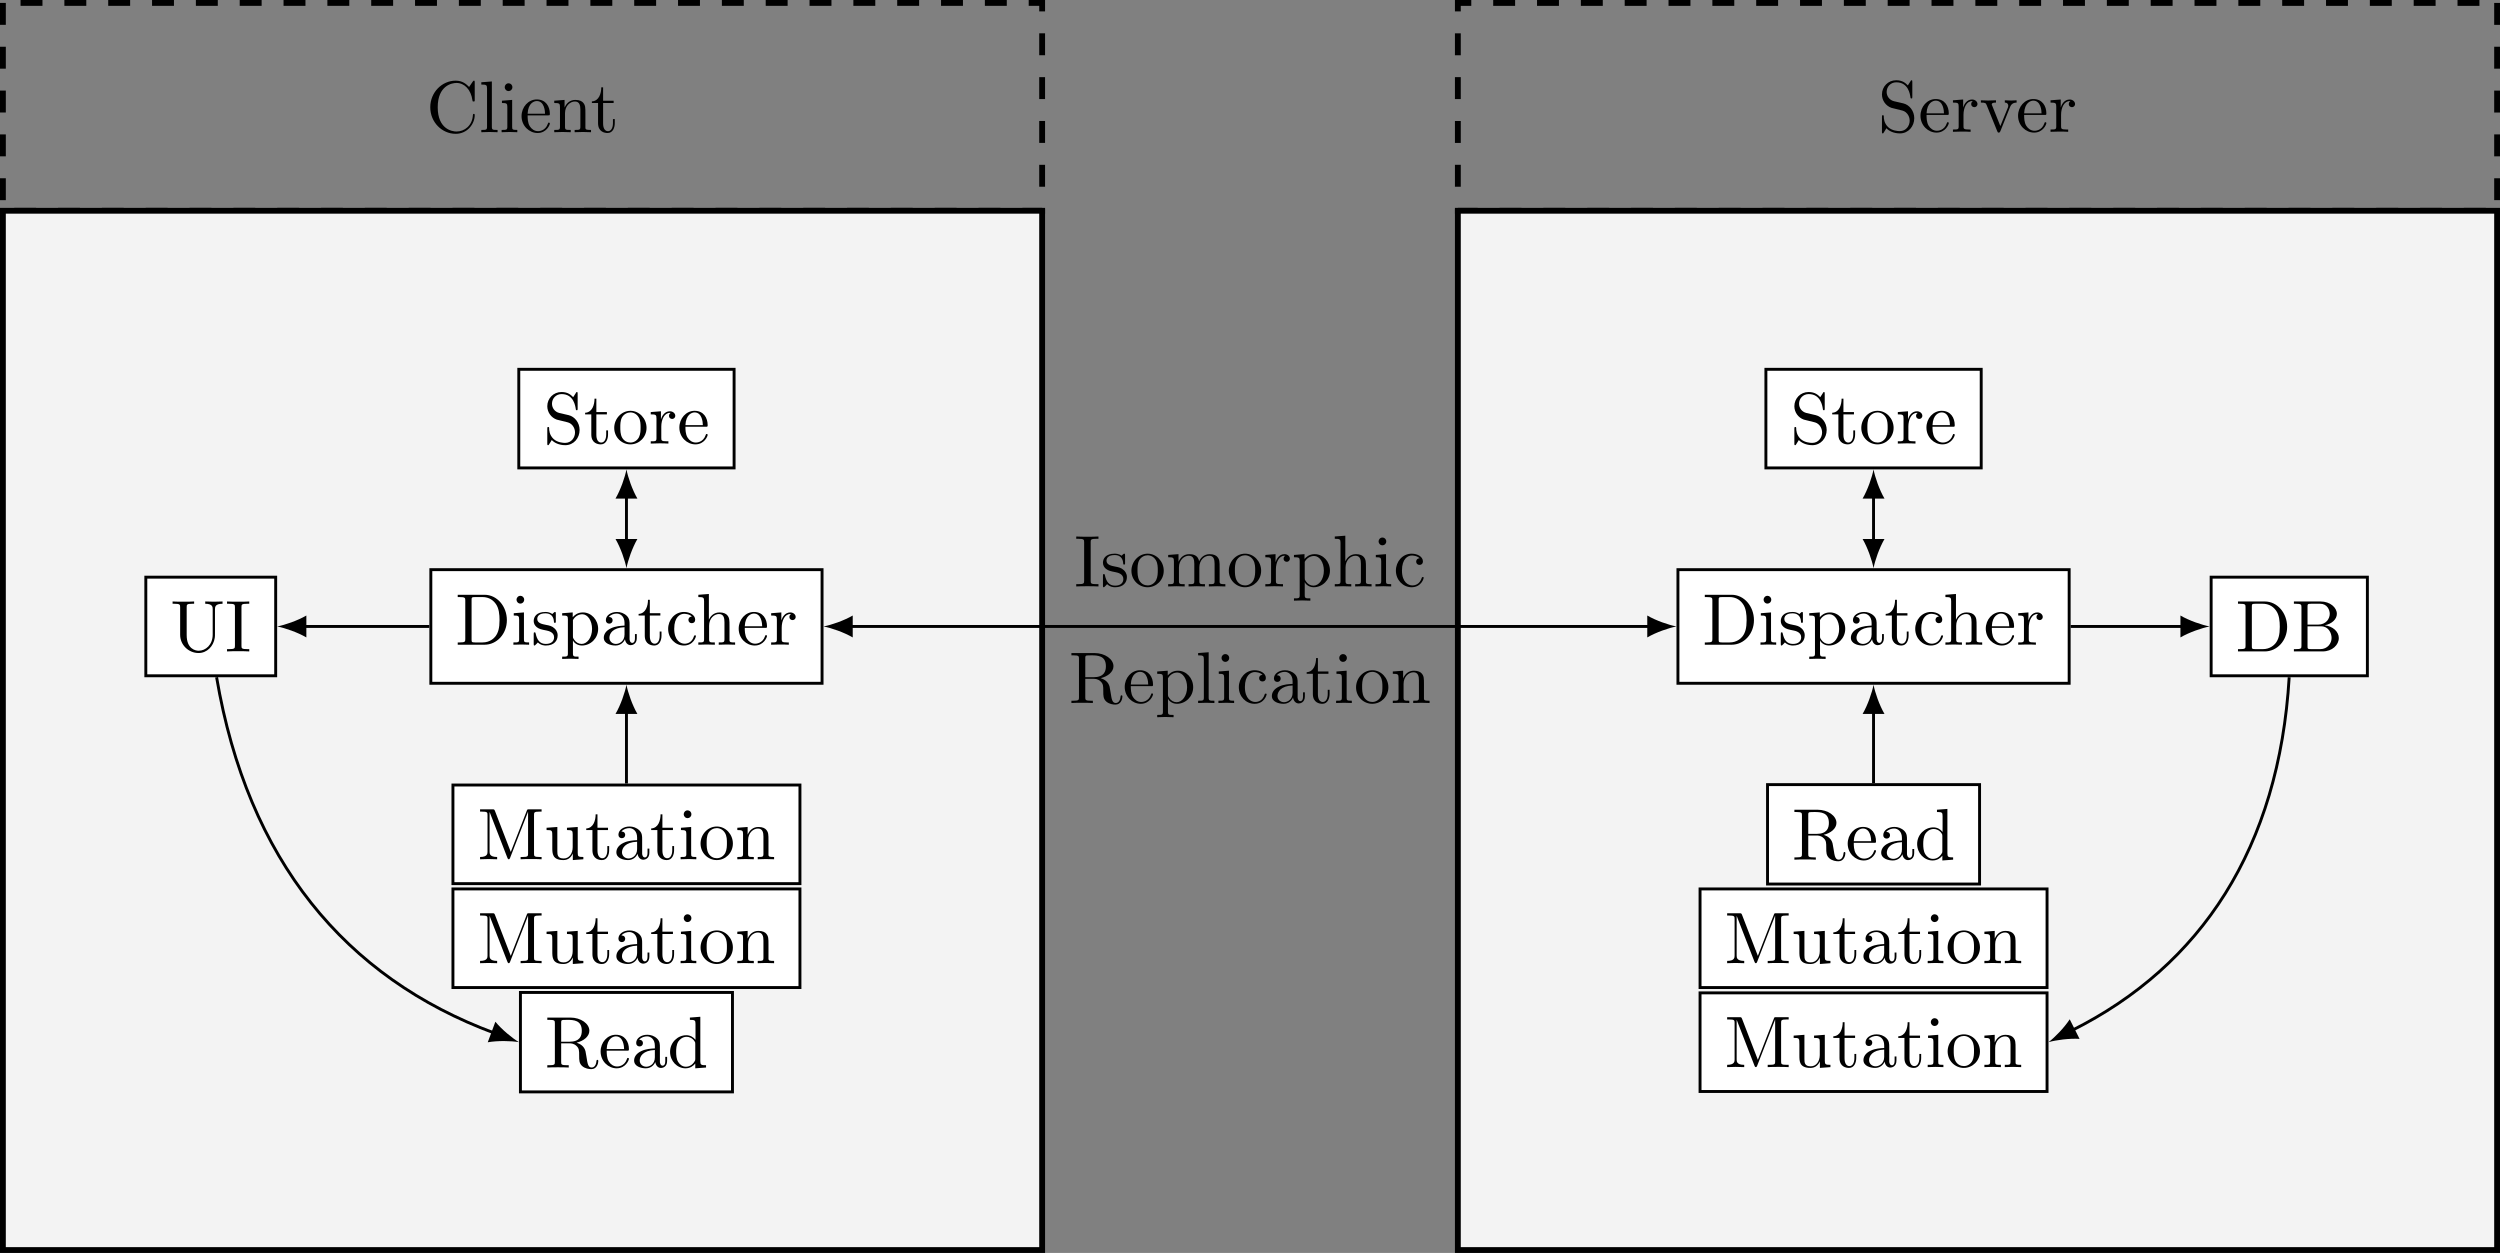 <?xml version="1.0" encoding="UTF-8"?>
<svg xmlns="http://www.w3.org/2000/svg" xmlns:xlink="http://www.w3.org/1999/xlink" width="340.954pt" height="170.876pt" viewBox="0 0 340.954 170.876" version="1.1">
<rect x="0" y="0" width="340.954" height="170.876" fill="#808080" stroke="none"/>
<defs>
<g>
<symbol overflow="visible" id="glyph0-0">
<path style="stroke:none;" d=""/>
</symbol>
<symbol overflow="visible" id="glyph0-1">
<path style="stroke:none;" d="M 0.562 -3.406 C 0.562 -1.344 2.172 0.219 4.031 0.219 C 5.656 0.219 6.625 -1.172 6.625 -2.328 C 6.625 -2.422 6.625 -2.5 6.5 -2.5 C 6.391 -2.5 6.391 -2.438 6.375 -2.328 C 6.297 -0.906 5.234 -0.094 4.141 -0.094 C 3.531 -0.094 1.578 -0.422 1.578 -3.406 C 1.578 -6.375 3.531 -6.719 4.141 -6.719 C 5.219 -6.719 6.109 -5.812 6.312 -4.359 C 6.328 -4.219 6.328 -4.188 6.469 -4.188 C 6.625 -4.188 6.625 -4.219 6.625 -4.422 L 6.625 -6.781 C 6.625 -6.953 6.625 -7.031 6.516 -7.031 C 6.484 -7.031 6.438 -7.031 6.359 -6.906 L 5.859 -6.172 C 5.5 -6.531 4.984 -7.031 4.031 -7.031 C 2.156 -7.031 0.562 -5.438 0.562 -3.406 Z M 0.562 -3.406 "/>
</symbol>
<symbol overflow="visible" id="glyph0-2">
<path style="stroke:none;" d="M 1.766 -6.922 L 0.328 -6.812 L 0.328 -6.5 C 1.031 -6.5 1.109 -6.438 1.109 -5.938 L 1.109 -0.75 C 1.109 -0.312 1 -0.312 0.328 -0.312 L 0.328 0 C 0.656 -0.016 1.188 -0.031 1.438 -0.031 C 1.688 -0.031 2.172 -0.016 2.547 0 L 2.547 -0.312 C 1.875 -0.312 1.766 -0.312 1.766 -0.75 Z M 1.766 -6.922 "/>
</symbol>
<symbol overflow="visible" id="glyph0-3">
<path style="stroke:none;" d="M 1.766 -4.406 L 0.375 -4.297 L 0.375 -3.984 C 1.016 -3.984 1.109 -3.922 1.109 -3.438 L 1.109 -0.75 C 1.109 -0.312 1 -0.312 0.328 -0.312 L 0.328 0 C 0.641 -0.016 1.188 -0.031 1.422 -0.031 C 1.781 -0.031 2.125 -0.016 2.469 0 L 2.469 -0.312 C 1.797 -0.312 1.766 -0.359 1.766 -0.75 Z M 1.797 -6.141 C 1.797 -6.453 1.562 -6.672 1.281 -6.672 C 0.969 -6.672 0.75 -6.406 0.75 -6.141 C 0.75 -5.875 0.969 -5.609 1.281 -5.609 C 1.562 -5.609 1.797 -5.828 1.797 -6.141 Z M 1.797 -6.141 "/>
</symbol>
<symbol overflow="visible" id="glyph0-4">
<path style="stroke:none;" d="M 1.109 -2.516 C 1.172 -4 2.016 -4.25 2.359 -4.25 C 3.375 -4.25 3.484 -2.906 3.484 -2.516 Z M 1.109 -2.297 L 3.891 -2.297 C 4.109 -2.297 4.141 -2.297 4.141 -2.516 C 4.141 -3.5 3.594 -4.469 2.359 -4.469 C 1.203 -4.469 0.281 -3.438 0.281 -2.188 C 0.281 -0.859 1.328 0.109 2.469 0.109 C 3.688 0.109 4.141 -1 4.141 -1.188 C 4.141 -1.281 4.062 -1.312 4 -1.312 C 3.922 -1.312 3.891 -1.25 3.875 -1.172 C 3.531 -0.141 2.625 -0.141 2.531 -0.141 C 2.031 -0.141 1.641 -0.438 1.406 -0.812 C 1.109 -1.281 1.109 -1.938 1.109 -2.297 Z M 1.109 -2.297 "/>
</symbol>
<symbol overflow="visible" id="glyph0-5">
<path style="stroke:none;" d="M 1.094 -3.422 L 1.094 -0.75 C 1.094 -0.312 0.984 -0.312 0.312 -0.312 L 0.312 0 C 0.672 -0.016 1.172 -0.031 1.453 -0.031 C 1.703 -0.031 2.219 -0.016 2.562 0 L 2.562 -0.312 C 1.891 -0.312 1.781 -0.312 1.781 -0.75 L 1.781 -2.594 C 1.781 -3.625 2.5 -4.188 3.125 -4.188 C 3.766 -4.188 3.875 -3.656 3.875 -3.078 L 3.875 -0.75 C 3.875 -0.312 3.766 -0.312 3.094 -0.312 L 3.094 0 C 3.438 -0.016 3.953 -0.031 4.219 -0.031 C 4.469 -0.031 5 -0.016 5.328 0 L 5.328 -0.312 C 4.812 -0.312 4.562 -0.312 4.562 -0.609 L 4.562 -2.516 C 4.562 -3.375 4.562 -3.672 4.25 -4.031 C 4.109 -4.203 3.781 -4.406 3.203 -4.406 C 2.469 -4.406 2 -3.984 1.719 -3.359 L 1.719 -4.406 L 0.312 -4.297 L 0.312 -3.984 C 1.016 -3.984 1.094 -3.922 1.094 -3.422 Z M 1.094 -3.422 "/>
</symbol>
<symbol overflow="visible" id="glyph0-6">
<path style="stroke:none;" d="M 1.719 -3.984 L 3.156 -3.984 L 3.156 -4.297 L 1.719 -4.297 L 1.719 -6.125 L 1.469 -6.125 C 1.469 -5.312 1.172 -4.25 0.188 -4.203 L 0.188 -3.984 L 1.031 -3.984 L 1.031 -1.234 C 1.031 -0.016 1.969 0.109 2.328 0.109 C 3.031 0.109 3.312 -0.594 3.312 -1.234 L 3.312 -1.797 L 3.062 -1.797 L 3.062 -1.25 C 3.062 -0.516 2.766 -0.141 2.391 -0.141 C 1.719 -0.141 1.719 -1.047 1.719 -1.219 Z M 1.719 -3.984 "/>
</symbol>
<symbol overflow="visible" id="glyph0-7">
<path style="stroke:none;" d="M 5.797 -2.297 C 5.797 -0.891 4.828 -0.094 3.891 -0.094 C 3.422 -0.094 2.25 -0.344 2.25 -2.234 L 2.25 -6.031 C 2.25 -6.391 2.266 -6.5 3.031 -6.5 L 3.266 -6.5 L 3.266 -6.812 C 2.922 -6.781 2.188 -6.781 1.797 -6.781 C 1.422 -6.781 0.672 -6.781 0.328 -6.812 L 0.328 -6.5 L 0.562 -6.5 C 1.328 -6.5 1.359 -6.391 1.359 -6.031 L 1.359 -2.266 C 1.359 -0.875 2.516 0.219 3.875 0.219 C 5.016 0.219 5.906 -0.703 6.078 -1.844 C 6.109 -2.047 6.109 -2.141 6.109 -2.531 L 6.109 -5.719 C 6.109 -6.047 6.109 -6.5 7.141 -6.5 L 7.141 -6.812 C 6.781 -6.797 6.297 -6.781 5.969 -6.781 C 5.609 -6.781 5.141 -6.797 4.781 -6.812 L 4.781 -6.5 C 5.797 -6.5 5.797 -6.031 5.797 -5.766 Z M 5.797 -2.297 "/>
</symbol>
<symbol overflow="visible" id="glyph0-8">
<path style="stroke:none;" d="M 2.25 -6.031 C 2.25 -6.391 2.266 -6.5 3.062 -6.5 L 3.312 -6.5 L 3.312 -6.812 C 2.969 -6.781 2.188 -6.781 1.797 -6.781 C 1.422 -6.781 0.625 -6.781 0.281 -6.812 L 0.281 -6.5 L 0.531 -6.5 C 1.328 -6.5 1.359 -6.391 1.359 -6.031 L 1.359 -0.781 C 1.359 -0.422 1.328 -0.312 0.531 -0.312 L 0.281 -0.312 L 0.281 0 C 0.625 -0.031 1.422 -0.031 1.797 -0.031 C 2.188 -0.031 2.969 -0.031 3.312 0 L 3.312 -0.312 L 3.062 -0.312 C 2.266 -0.312 2.25 -0.422 2.25 -0.781 Z M 2.25 -6.031 "/>
</symbol>
<symbol overflow="visible" id="glyph0-9">
<path style="stroke:none;" d="M 3.484 -3.875 L 2.203 -4.172 C 1.578 -4.328 1.203 -4.859 1.203 -5.438 C 1.203 -6.141 1.734 -6.75 2.516 -6.75 C 4.172 -6.75 4.391 -5.109 4.453 -4.672 C 4.469 -4.609 4.469 -4.547 4.578 -4.547 C 4.703 -4.547 4.703 -4.594 4.703 -4.781 L 4.703 -6.781 C 4.703 -6.953 4.703 -7.031 4.594 -7.031 C 4.531 -7.031 4.516 -7.016 4.453 -6.891 L 4.094 -6.328 C 3.797 -6.625 3.391 -7.031 2.5 -7.031 C 1.391 -7.031 0.562 -6.156 0.562 -5.094 C 0.562 -4.266 1.094 -3.531 1.859 -3.266 C 1.969 -3.234 2.484 -3.109 3.188 -2.938 C 3.453 -2.875 3.75 -2.797 4.031 -2.438 C 4.234 -2.172 4.344 -1.844 4.344 -1.516 C 4.344 -0.812 3.844 -0.094 3 -0.094 C 2.719 -0.094 1.953 -0.141 1.422 -0.625 C 0.844 -1.172 0.812 -1.797 0.812 -2.156 C 0.797 -2.266 0.719 -2.266 0.688 -2.266 C 0.562 -2.266 0.562 -2.188 0.562 -2.016 L 0.562 -0.016 C 0.562 0.156 0.562 0.219 0.672 0.219 C 0.734 0.219 0.75 0.203 0.812 0.094 C 0.812 0.078 0.844 0.047 1.172 -0.484 C 1.484 -0.141 2.125 0.219 3.016 0.219 C 4.172 0.219 4.969 -0.75 4.969 -1.859 C 4.969 -2.844 4.312 -3.672 3.484 -3.875 Z M 3.484 -3.875 "/>
</symbol>
<symbol overflow="visible" id="glyph0-10">
<path style="stroke:none;" d="M 4.688 -2.141 C 4.688 -3.406 3.703 -4.469 2.5 -4.469 C 1.25 -4.469 0.281 -3.375 0.281 -2.141 C 0.281 -0.844 1.312 0.109 2.484 0.109 C 3.688 0.109 4.688 -0.875 4.688 -2.141 Z M 2.5 -0.141 C 2.062 -0.141 1.625 -0.344 1.359 -0.812 C 1.109 -1.25 1.109 -1.859 1.109 -2.219 C 1.109 -2.609 1.109 -3.141 1.344 -3.578 C 1.609 -4.031 2.078 -4.25 2.484 -4.25 C 2.922 -4.25 3.344 -4.031 3.609 -3.594 C 3.875 -3.172 3.875 -2.594 3.875 -2.219 C 3.875 -1.859 3.875 -1.312 3.656 -0.875 C 3.422 -0.422 2.984 -0.141 2.5 -0.141 Z M 2.5 -0.141 "/>
</symbol>
<symbol overflow="visible" id="glyph0-11">
<path style="stroke:none;" d="M 1.672 -3.312 L 1.672 -4.406 L 0.281 -4.297 L 0.281 -3.984 C 0.984 -3.984 1.062 -3.922 1.062 -3.422 L 1.062 -0.75 C 1.062 -0.312 0.953 -0.312 0.281 -0.312 L 0.281 0 C 0.672 -0.016 1.141 -0.031 1.422 -0.031 C 1.812 -0.031 2.281 -0.031 2.688 0 L 2.688 -0.312 L 2.469 -0.312 C 1.734 -0.312 1.719 -0.422 1.719 -0.781 L 1.719 -2.312 C 1.719 -3.297 2.141 -4.188 2.891 -4.188 C 2.953 -4.188 2.984 -4.188 3 -4.172 C 2.969 -4.172 2.766 -4.047 2.766 -3.781 C 2.766 -3.516 2.984 -3.359 3.203 -3.359 C 3.375 -3.359 3.625 -3.484 3.625 -3.797 C 3.625 -4.109 3.312 -4.406 2.891 -4.406 C 2.156 -4.406 1.797 -3.734 1.672 -3.312 Z M 1.672 -3.312 "/>
</symbol>
<symbol overflow="visible" id="glyph0-12">
<path style="stroke:none;" d="M 0.344 -6.812 L 0.344 -6.5 L 0.594 -6.5 C 1.359 -6.5 1.375 -6.391 1.375 -6.031 L 1.375 -0.781 C 1.375 -0.422 1.359 -0.312 0.594 -0.312 L 0.344 -0.312 L 0.344 0 L 4 0 C 5.672 0 7.047 -1.469 7.047 -3.344 C 7.047 -5.25 5.703 -6.812 4 -6.812 Z M 2.719 -0.312 C 2.25 -0.312 2.234 -0.375 2.234 -0.703 L 2.234 -6.094 C 2.234 -6.438 2.25 -6.5 2.719 -6.5 L 3.719 -6.5 C 4.344 -6.5 5.031 -6.281 5.531 -5.578 C 5.969 -4.984 6.047 -4.125 6.047 -3.344 C 6.047 -2.25 5.859 -1.641 5.5 -1.156 C 5.297 -0.891 4.734 -0.312 3.734 -0.312 Z M 2.719 -0.312 "/>
</symbol>
<symbol overflow="visible" id="glyph0-13">
<path style="stroke:none;" d="M 2.078 -1.938 C 2.297 -1.891 3.109 -1.734 3.109 -1.016 C 3.109 -0.516 2.766 -0.109 1.984 -0.109 C 1.141 -0.109 0.781 -0.672 0.594 -1.531 C 0.562 -1.656 0.562 -1.688 0.453 -1.688 C 0.328 -1.688 0.328 -1.625 0.328 -1.453 L 0.328 -0.125 C 0.328 0.047 0.328 0.109 0.438 0.109 C 0.484 0.109 0.5 0.094 0.688 -0.094 C 0.703 -0.109 0.703 -0.125 0.891 -0.312 C 1.328 0.094 1.781 0.109 1.984 0.109 C 3.125 0.109 3.594 -0.562 3.594 -1.281 C 3.594 -1.797 3.297 -2.109 3.172 -2.219 C 2.844 -2.547 2.453 -2.625 2.031 -2.703 C 1.469 -2.812 0.812 -2.938 0.812 -3.516 C 0.812 -3.875 1.062 -4.281 1.922 -4.281 C 3.016 -4.281 3.078 -3.375 3.094 -3.078 C 3.094 -2.984 3.188 -2.984 3.203 -2.984 C 3.344 -2.984 3.344 -3.031 3.344 -3.219 L 3.344 -4.234 C 3.344 -4.391 3.344 -4.469 3.234 -4.469 C 3.188 -4.469 3.156 -4.469 3.031 -4.344 C 3 -4.312 2.906 -4.219 2.859 -4.188 C 2.484 -4.469 2.078 -4.469 1.922 -4.469 C 0.703 -4.469 0.328 -3.797 0.328 -3.234 C 0.328 -2.891 0.484 -2.609 0.75 -2.391 C 1.078 -2.141 1.359 -2.078 2.078 -1.938 Z M 2.078 -1.938 "/>
</symbol>
<symbol overflow="visible" id="glyph0-14">
<path style="stroke:none;" d="M 1.719 -3.75 L 1.719 -4.406 L 0.281 -4.297 L 0.281 -3.984 C 0.984 -3.984 1.062 -3.922 1.062 -3.484 L 1.062 1.172 C 1.062 1.625 0.953 1.625 0.281 1.625 L 0.281 1.938 C 0.625 1.922 1.141 1.906 1.391 1.906 C 1.672 1.906 2.172 1.922 2.516 1.938 L 2.516 1.625 C 1.859 1.625 1.75 1.625 1.75 1.172 L 1.75 -0.594 C 1.797 -0.422 2.219 0.109 2.969 0.109 C 4.156 0.109 5.188 -0.875 5.188 -2.156 C 5.188 -3.422 4.234 -4.406 3.109 -4.406 C 2.328 -4.406 1.906 -3.969 1.719 -3.75 Z M 1.75 -1.141 L 1.75 -3.359 C 2.031 -3.875 2.516 -4.156 3.031 -4.156 C 3.766 -4.156 4.359 -3.281 4.359 -2.156 C 4.359 -0.953 3.672 -0.109 2.938 -0.109 C 2.531 -0.109 2.156 -0.312 1.891 -0.719 C 1.75 -0.922 1.75 -0.938 1.75 -1.141 Z M 1.75 -1.141 "/>
</symbol>
<symbol overflow="visible" id="glyph0-15">
<path style="stroke:none;" d="M 3.312 -0.75 C 3.359 -0.359 3.625 0.062 4.094 0.062 C 4.312 0.062 4.922 -0.078 4.922 -0.891 L 4.922 -1.453 L 4.672 -1.453 L 4.672 -0.891 C 4.672 -0.312 4.422 -0.25 4.312 -0.25 C 3.984 -0.25 3.938 -0.703 3.938 -0.75 L 3.938 -2.734 C 3.938 -3.156 3.938 -3.547 3.578 -3.922 C 3.188 -4.312 2.688 -4.469 2.219 -4.469 C 1.391 -4.469 0.703 -4 0.703 -3.344 C 0.703 -3.047 0.906 -2.875 1.172 -2.875 C 1.453 -2.875 1.625 -3.078 1.625 -3.328 C 1.625 -3.453 1.578 -3.781 1.109 -3.781 C 1.391 -4.141 1.875 -4.25 2.188 -4.25 C 2.688 -4.25 3.25 -3.859 3.25 -2.969 L 3.25 -2.609 C 2.734 -2.578 2.047 -2.547 1.422 -2.25 C 0.672 -1.906 0.422 -1.391 0.422 -0.953 C 0.422 -0.141 1.391 0.109 2.016 0.109 C 2.672 0.109 3.125 -0.297 3.312 -0.75 Z M 3.25 -2.391 L 3.25 -1.391 C 3.25 -0.453 2.531 -0.109 2.078 -0.109 C 1.594 -0.109 1.188 -0.453 1.188 -0.953 C 1.188 -1.5 1.609 -2.328 3.25 -2.391 Z M 3.25 -2.391 "/>
</symbol>
<symbol overflow="visible" id="glyph0-16">
<path style="stroke:none;" d="M 1.172 -2.172 C 1.172 -3.797 1.984 -4.219 2.516 -4.219 C 2.609 -4.219 3.234 -4.203 3.578 -3.844 C 3.172 -3.812 3.109 -3.516 3.109 -3.391 C 3.109 -3.125 3.297 -2.938 3.562 -2.938 C 3.828 -2.938 4.031 -3.094 4.031 -3.406 C 4.031 -4.078 3.266 -4.469 2.5 -4.469 C 1.25 -4.469 0.344 -3.391 0.344 -2.156 C 0.344 -0.875 1.328 0.109 2.484 0.109 C 3.812 0.109 4.141 -1.094 4.141 -1.188 C 4.141 -1.281 4.031 -1.281 4 -1.281 C 3.922 -1.281 3.891 -1.25 3.875 -1.188 C 3.594 -0.266 2.938 -0.141 2.578 -0.141 C 2.047 -0.141 1.172 -0.562 1.172 -2.172 Z M 1.172 -2.172 "/>
</symbol>
<symbol overflow="visible" id="glyph0-17">
<path style="stroke:none;" d="M 1.094 -0.75 C 1.094 -0.312 0.984 -0.312 0.312 -0.312 L 0.312 0 C 0.672 -0.016 1.172 -0.031 1.453 -0.031 C 1.703 -0.031 2.219 -0.016 2.562 0 L 2.562 -0.312 C 1.891 -0.312 1.781 -0.312 1.781 -0.75 L 1.781 -2.594 C 1.781 -3.625 2.5 -4.188 3.125 -4.188 C 3.766 -4.188 3.875 -3.656 3.875 -3.078 L 3.875 -0.75 C 3.875 -0.312 3.766 -0.312 3.094 -0.312 L 3.094 0 C 3.438 -0.016 3.953 -0.031 4.219 -0.031 C 4.469 -0.031 5 -0.016 5.328 0 L 5.328 -0.312 C 4.812 -0.312 4.562 -0.312 4.562 -0.609 L 4.562 -2.516 C 4.562 -3.375 4.562 -3.672 4.25 -4.031 C 4.109 -4.203 3.781 -4.406 3.203 -4.406 C 2.359 -4.406 1.922 -3.812 1.75 -3.422 L 1.75 -6.922 L 0.312 -6.812 L 0.312 -6.5 C 1.016 -6.5 1.094 -6.438 1.094 -5.938 Z M 1.094 -0.75 "/>
</symbol>
<symbol overflow="visible" id="glyph0-18">
<path style="stroke:none;" d="M 2.406 -6.594 C 2.312 -6.812 2.281 -6.812 2.047 -6.812 L 0.375 -6.812 L 0.375 -6.5 L 0.609 -6.5 C 1.375 -6.5 1.391 -6.391 1.391 -6.031 L 1.391 -1.047 C 1.391 -0.781 1.391 -0.312 0.375 -0.312 L 0.375 0 C 0.719 -0.016 1.203 -0.031 1.531 -0.031 C 1.859 -0.031 2.359 -0.016 2.703 0 L 2.703 -0.312 C 1.672 -0.312 1.672 -0.781 1.672 -1.047 L 1.672 -6.422 L 1.688 -6.422 L 4.094 -0.219 C 4.141 -0.094 4.188 0 4.281 0 C 4.391 0 4.422 -0.078 4.469 -0.188 L 6.922 -6.5 L 6.922 -0.781 C 6.922 -0.422 6.906 -0.312 6.141 -0.312 L 5.906 -0.312 L 5.906 0 C 6.266 -0.031 6.953 -0.031 7.344 -0.031 C 7.719 -0.031 8.391 -0.031 8.766 0 L 8.766 -0.312 L 8.516 -0.312 C 7.75 -0.312 7.734 -0.422 7.734 -0.781 L 7.734 -6.031 C 7.734 -6.391 7.75 -6.5 8.516 -6.5 L 8.766 -6.5 L 8.766 -6.812 L 7.078 -6.812 C 6.812 -6.812 6.812 -6.797 6.75 -6.625 L 4.562 -1 Z M 2.406 -6.594 "/>
</symbol>
<symbol overflow="visible" id="glyph0-19">
<path style="stroke:none;" d="M 3.891 -0.781 L 3.891 0.109 L 5.328 0 L 5.328 -0.312 C 4.641 -0.312 4.562 -0.375 4.562 -0.875 L 4.562 -4.406 L 3.094 -4.297 L 3.094 -3.984 C 3.781 -3.984 3.875 -3.922 3.875 -3.422 L 3.875 -1.656 C 3.875 -0.781 3.391 -0.109 2.656 -0.109 C 1.828 -0.109 1.781 -0.578 1.781 -1.094 L 1.781 -4.406 L 0.312 -4.297 L 0.312 -3.984 C 1.094 -3.984 1.094 -3.953 1.094 -3.078 L 1.094 -1.578 C 1.094 -0.797 1.094 0.109 2.609 0.109 C 3.172 0.109 3.609 -0.172 3.891 -0.781 Z M 3.891 -0.781 "/>
</symbol>
<symbol overflow="visible" id="glyph0-20">
<path style="stroke:none;" d="M 2.234 -3.516 L 2.234 -6.094 C 2.234 -6.328 2.234 -6.453 2.453 -6.484 C 2.547 -6.5 2.844 -6.5 3.047 -6.5 C 3.938 -6.5 5.047 -6.453 5.047 -5.016 C 5.047 -4.328 4.812 -3.516 3.344 -3.516 Z M 4.344 -3.391 C 5.297 -3.625 6.078 -4.234 6.078 -5.016 C 6.078 -5.969 4.938 -6.812 3.484 -6.812 L 0.344 -6.812 L 0.344 -6.5 L 0.594 -6.5 C 1.359 -6.5 1.375 -6.391 1.375 -6.031 L 1.375 -0.781 C 1.375 -0.422 1.359 -0.312 0.594 -0.312 L 0.344 -0.312 L 0.344 0 C 0.703 -0.031 1.422 -0.031 1.797 -0.031 C 2.188 -0.031 2.906 -0.031 3.266 0 L 3.266 -0.312 L 3.016 -0.312 C 2.25 -0.312 2.234 -0.422 2.234 -0.781 L 2.234 -3.297 L 3.375 -3.297 C 3.531 -3.297 3.953 -3.297 4.312 -2.953 C 4.688 -2.609 4.688 -2.297 4.688 -1.625 C 4.688 -0.984 4.688 -0.578 5.094 -0.203 C 5.5 0.156 6.047 0.219 6.344 0.219 C 7.125 0.219 7.297 -0.594 7.297 -0.875 C 7.297 -0.938 7.297 -1.047 7.172 -1.047 C 7.062 -1.047 7.062 -0.953 7.047 -0.891 C 6.984 -0.172 6.641 0 6.391 0 C 5.906 0 5.828 -0.516 5.688 -1.438 L 5.547 -2.234 C 5.375 -2.875 4.891 -3.203 4.344 -3.391 Z M 4.344 -3.391 "/>
</symbol>
<symbol overflow="visible" id="glyph0-21">
<path style="stroke:none;" d="M 3.781 -0.547 L 3.781 0.109 L 5.25 0 L 5.25 -0.312 C 4.562 -0.312 4.469 -0.375 4.469 -0.875 L 4.469 -6.922 L 3.047 -6.812 L 3.047 -6.5 C 3.734 -6.5 3.812 -6.438 3.812 -5.938 L 3.812 -3.781 C 3.531 -4.141 3.094 -4.406 2.562 -4.406 C 1.391 -4.406 0.344 -3.422 0.344 -2.141 C 0.344 -0.875 1.312 0.109 2.453 0.109 C 3.094 0.109 3.531 -0.234 3.781 -0.547 Z M 3.781 -3.219 L 3.781 -1.172 C 3.781 -1 3.781 -0.984 3.672 -0.812 C 3.375 -0.328 2.938 -0.109 2.5 -0.109 C 2.047 -0.109 1.688 -0.375 1.453 -0.75 C 1.203 -1.156 1.172 -1.719 1.172 -2.141 C 1.172 -2.5 1.188 -3.094 1.469 -3.547 C 1.688 -3.859 2.062 -4.188 2.609 -4.188 C 2.953 -4.188 3.375 -4.031 3.672 -3.594 C 3.781 -3.422 3.781 -3.406 3.781 -3.219 Z M 3.781 -3.219 "/>
</symbol>
<symbol overflow="visible" id="glyph0-22">
<path style="stroke:none;" d="M 4.141 -3.312 C 4.234 -3.547 4.406 -3.984 5.062 -3.984 L 5.062 -4.297 C 4.828 -4.281 4.547 -4.266 4.312 -4.266 C 4.078 -4.266 3.625 -4.281 3.453 -4.297 L 3.453 -3.984 C 3.812 -3.984 3.922 -3.75 3.922 -3.562 C 3.922 -3.469 3.906 -3.422 3.875 -3.312 L 2.844 -0.781 L 1.734 -3.562 C 1.672 -3.688 1.672 -3.703 1.672 -3.734 C 1.672 -3.984 2.062 -3.984 2.25 -3.984 L 2.25 -4.297 C 1.938 -4.281 1.391 -4.266 1.156 -4.266 C 0.891 -4.266 0.484 -4.281 0.188 -4.297 L 0.188 -3.984 C 0.812 -3.984 0.859 -3.922 0.984 -3.625 L 2.422 -0.078 C 2.484 0.062 2.5 0.109 2.625 0.109 C 2.766 0.109 2.797 0.016 2.844 -0.078 Z M 4.141 -3.312 "/>
</symbol>
<symbol overflow="visible" id="glyph0-23">
<path style="stroke:none;" d="M 2.219 -3.656 L 2.219 -6.094 C 2.219 -6.438 2.234 -6.5 2.703 -6.5 L 3.938 -6.5 C 4.906 -6.5 5.25 -5.656 5.25 -5.125 C 5.25 -4.484 4.766 -3.656 3.656 -3.656 Z M 4.562 -3.562 C 5.531 -3.75 6.219 -4.391 6.219 -5.125 C 6.219 -5.984 5.297 -6.812 4 -6.812 L 0.359 -6.812 L 0.359 -6.5 L 0.594 -6.5 C 1.359 -6.5 1.391 -6.391 1.391 -6.031 L 1.391 -0.781 C 1.391 -0.422 1.359 -0.312 0.594 -0.312 L 0.359 -0.312 L 0.359 0 L 4.266 0 C 5.594 0 6.484 -0.891 6.484 -1.828 C 6.484 -2.688 5.672 -3.438 4.562 -3.562 Z M 3.953 -0.312 L 2.703 -0.312 C 2.234 -0.312 2.219 -0.375 2.219 -0.703 L 2.219 -3.422 L 4.094 -3.422 C 5.078 -3.422 5.5 -2.5 5.5 -1.828 C 5.5 -1.125 4.969 -0.312 3.953 -0.312 Z M 3.953 -0.312 "/>
</symbol>
<symbol overflow="visible" id="glyph0-24">
<path style="stroke:none;" d="M 1.094 -3.422 L 1.094 -0.75 C 1.094 -0.312 0.984 -0.312 0.312 -0.312 L 0.312 0 C 0.672 -0.016 1.172 -0.031 1.453 -0.031 C 1.703 -0.031 2.219 -0.016 2.562 0 L 2.562 -0.312 C 1.891 -0.312 1.781 -0.312 1.781 -0.75 L 1.781 -2.594 C 1.781 -3.625 2.5 -4.188 3.125 -4.188 C 3.766 -4.188 3.875 -3.656 3.875 -3.078 L 3.875 -0.75 C 3.875 -0.312 3.766 -0.312 3.094 -0.312 L 3.094 0 C 3.438 -0.016 3.953 -0.031 4.219 -0.031 C 4.469 -0.031 5 -0.016 5.328 0 L 5.328 -0.312 C 4.672 -0.312 4.562 -0.312 4.562 -0.75 L 4.562 -2.594 C 4.562 -3.625 5.266 -4.188 5.906 -4.188 C 6.531 -4.188 6.641 -3.656 6.641 -3.078 L 6.641 -0.75 C 6.641 -0.312 6.531 -0.312 5.859 -0.312 L 5.859 0 C 6.203 -0.016 6.719 -0.031 6.984 -0.031 C 7.25 -0.031 7.766 -0.016 8.109 0 L 8.109 -0.312 C 7.594 -0.312 7.344 -0.312 7.328 -0.609 L 7.328 -2.516 C 7.328 -3.375 7.328 -3.672 7.016 -4.031 C 6.875 -4.203 6.547 -4.406 5.969 -4.406 C 5.141 -4.406 4.688 -3.812 4.531 -3.422 C 4.391 -4.297 3.656 -4.406 3.203 -4.406 C 2.469 -4.406 2 -3.984 1.719 -3.359 L 1.719 -4.406 L 0.312 -4.297 L 0.312 -3.984 C 1.016 -3.984 1.094 -3.922 1.094 -3.422 Z M 1.094 -3.422 "/>
</symbol>
</g>
<clipPath id="clip1">
  <path d="M 0 28 L 143 28 L 143 170.875 L 0 170.875 Z M 0 28 "/>
</clipPath>
<clipPath id="clip2">
  <path d="M 198 0 L 340.953 0 L 340.953 30 L 198 30 Z M 198 0 "/>
</clipPath>
<clipPath id="clip3">
  <path d="M 198 28 L 340.953 28 L 340.953 170.875 L 198 170.875 Z M 198 28 "/>
</clipPath>
</defs>
<g id="surface1">
<path style="fill:none;stroke-width:0.797;stroke-linecap:butt;stroke-linejoin:miter;stroke:rgb(0%,0%,0%);stroke-opacity:1;stroke-dasharray:2.989,2.989;stroke-miterlimit:10;" d="M -170.082 0.001 L -170.082 -28.347 L -28.348 -28.347 L -28.348 0.001 Z M -170.082 0.001 " transform="matrix(1,0,0,-1,170.477,0.399)"/>
<g style="fill:rgb(0%,0%,0%);fill-opacity:1;">
  <use xlink:href="#glyph0-1" x="58.119" y="18.031"/>
  <use xlink:href="#glyph0-2" x="65.314" y="18.031"/>
  <use xlink:href="#glyph0-3" x="68.082" y="18.031"/>
  <use xlink:href="#glyph0-4" x="70.849" y="18.031"/>
  <use xlink:href="#glyph0-5" x="75.277" y="18.031"/>
</g>
<g style="fill:rgb(0%,0%,0%);fill-opacity:1;">
  <use xlink:href="#glyph0-6" x="80.533" y="18.031"/>
</g>
<g clip-path="url(#clip1)" clip-rule="nonzero">
<path style="fill-rule:nonzero;fill:rgb(95%,95%,95%);fill-opacity:1;stroke-width:0.797;stroke-linecap:butt;stroke-linejoin:miter;stroke:rgb(0%,0%,0%);stroke-opacity:1;stroke-miterlimit:10;" d="M -170.082 -28.347 L -170.082 -170.081 L -28.348 -170.081 L -28.348 -28.347 Z M -170.082 -28.347 " transform="matrix(1,0,0,-1,170.477,0.399)"/>
</g>
<path style="fill-rule:nonzero;fill:rgb(100%,100%,100%);fill-opacity:1;stroke-width:0.399;stroke-linecap:butt;stroke-linejoin:miter;stroke:rgb(0%,0%,0%);stroke-opacity:1;stroke-miterlimit:10;" d="M -150.59 -91.765 L -132.879 -91.765 L -132.879 -78.316 L -150.59 -78.316 Z M -150.59 -91.765 " transform="matrix(1,0,0,-1,170.477,0.399)"/>
<g style="fill:rgb(0%,0%,0%);fill-opacity:1;">
  <use xlink:href="#glyph0-7" x="23.21" y="88.842"/>
  <use xlink:href="#glyph0-8" x="30.682" y="88.842"/>
</g>
<path style="fill-rule:nonzero;fill:rgb(100%,100%,100%);fill-opacity:1;stroke-width:0.399;stroke-linecap:butt;stroke-linejoin:miter;stroke:rgb(0%,0%,0%);stroke-opacity:1;stroke-miterlimit:10;" d="M -99.723 -63.417 L -70.36 -63.417 L -70.36 -49.968 L -99.723 -49.968 Z M -99.723 -63.417 " transform="matrix(1,0,0,-1,170.477,0.399)"/>
<g style="fill:rgb(0%,0%,0%);fill-opacity:1;">
  <use xlink:href="#glyph0-9" x="74.078" y="60.496"/>
  <use xlink:href="#glyph0-6" x="79.613" y="60.496"/>
  <use xlink:href="#glyph0-10" x="83.488" y="60.496"/>
  <use xlink:href="#glyph0-11" x="88.469" y="60.496"/>
  <use xlink:href="#glyph0-4" x="92.371" y="60.496"/>
</g>
<path style="fill-rule:nonzero;fill:rgb(100%,100%,100%);fill-opacity:1;stroke-width:0.399;stroke-linecap:butt;stroke-linejoin:miter;stroke:rgb(0%,0%,0%);stroke-opacity:1;stroke-miterlimit:10;" d="M -111.719 -92.788 L -58.364 -92.788 L -58.364 -77.292 L -111.719 -77.292 Z M -111.719 -92.788 " transform="matrix(1,0,0,-1,170.477,0.399)"/>
<g style="fill:rgb(0%,0%,0%);fill-opacity:1;">
  <use xlink:href="#glyph0-12" x="62.081" y="87.929"/>
  <use xlink:href="#glyph0-3" x="69.691" y="87.929"/>
  <use xlink:href="#glyph0-13" x="72.459" y="87.929"/>
  <use xlink:href="#glyph0-14" x="76.388" y="87.929"/>
  <use xlink:href="#glyph0-15" x="81.924" y="87.929"/>
  <use xlink:href="#glyph0-6" x="86.905" y="87.929"/>
  <use xlink:href="#glyph0-16" x="90.779" y="87.929"/>
</g>
<g style="fill:rgb(0%,0%,0%);fill-opacity:1;">
  <use xlink:href="#glyph0-17" x="94.928" y="87.929"/>
  <use xlink:href="#glyph0-4" x="100.463" y="87.929"/>
  <use xlink:href="#glyph0-11" x="104.89" y="87.929"/>
</g>
<path style="fill-rule:nonzero;fill:rgb(100%,100%,100%);fill-opacity:1;stroke-width:0.399;stroke-linecap:butt;stroke-linejoin:miter;stroke:rgb(0%,0%,0%);stroke-opacity:1;stroke-miterlimit:10;" d="M -108.704 -120.113 L -61.379 -120.113 L -61.379 -106.663 L -108.704 -106.663 Z M -108.704 -120.113 " transform="matrix(1,0,0,-1,170.477,0.399)"/>
<g style="fill:rgb(0%,0%,0%);fill-opacity:1;">
  <use xlink:href="#glyph0-18" x="65.097" y="117.189"/>
  <use xlink:href="#glyph0-19" x="74.23" y="117.189"/>
  <use xlink:href="#glyph0-6" x="79.765" y="117.189"/>
  <use xlink:href="#glyph0-15" x="83.639" y="117.189"/>
  <use xlink:href="#glyph0-6" x="88.621" y="117.189"/>
  <use xlink:href="#glyph0-3" x="92.495" y="117.189"/>
  <use xlink:href="#glyph0-10" x="95.263" y="117.189"/>
  <use xlink:href="#glyph0-5" x="100.244" y="117.189"/>
</g>
<path style="fill-rule:nonzero;fill:rgb(100%,100%,100%);fill-opacity:1;stroke-width:0.399;stroke-linecap:butt;stroke-linejoin:miter;stroke:rgb(0%,0%,0%);stroke-opacity:1;stroke-miterlimit:10;" d="M -108.704 -134.285 L -61.379 -134.285 L -61.379 -120.835 L -108.704 -120.835 Z M -108.704 -134.285 " transform="matrix(1,0,0,-1,170.477,0.399)"/>
<g style="fill:rgb(0%,0%,0%);fill-opacity:1;">
  <use xlink:href="#glyph0-18" x="65.097" y="131.362"/>
  <use xlink:href="#glyph0-19" x="74.23" y="131.362"/>
  <use xlink:href="#glyph0-6" x="79.765" y="131.362"/>
  <use xlink:href="#glyph0-15" x="83.639" y="131.362"/>
  <use xlink:href="#glyph0-6" x="88.621" y="131.362"/>
  <use xlink:href="#glyph0-3" x="92.495" y="131.362"/>
  <use xlink:href="#glyph0-10" x="95.263" y="131.362"/>
  <use xlink:href="#glyph0-5" x="100.244" y="131.362"/>
</g>
<path style="fill-rule:nonzero;fill:rgb(100%,100%,100%);fill-opacity:1;stroke-width:0.399;stroke-linecap:butt;stroke-linejoin:miter;stroke:rgb(0%,0%,0%);stroke-opacity:1;stroke-miterlimit:10;" d="M -99.5 -148.515 L -70.582 -148.515 L -70.582 -134.953 L -99.5 -134.953 Z M -99.5 -148.515 " transform="matrix(1,0,0,-1,170.477,0.399)"/>
<g style="fill:rgb(0%,0%,0%);fill-opacity:1;">
  <use xlink:href="#glyph0-20" x="74.299" y="145.59"/>
  <use xlink:href="#glyph0-4" x="81.632" y="145.59"/>
  <use xlink:href="#glyph0-15" x="86.06" y="145.59"/>
  <use xlink:href="#glyph0-21" x="91.041" y="145.59"/>
</g>
<g clip-path="url(#clip2)" clip-rule="nonzero">
<path style="fill:none;stroke-width:0.797;stroke-linecap:butt;stroke-linejoin:miter;stroke:rgb(0%,0%,0%);stroke-opacity:1;stroke-dasharray:2.989,2.989;stroke-miterlimit:10;" d="M 170.082 0.001 L 170.082 -28.347 L 28.347 -28.347 L 28.347 0.001 Z M 170.082 0.001 " transform="matrix(1,0,0,-1,170.477,0.399)"/>
</g>
<g style="fill:rgb(0%,0%,0%);fill-opacity:1;">
  <use xlink:href="#glyph0-9" x="256.102" y="17.976"/>
  <use xlink:href="#glyph0-4" x="261.637" y="17.976"/>
  <use xlink:href="#glyph0-11" x="266.065" y="17.976"/>
  <use xlink:href="#glyph0-22" x="269.967" y="17.976"/>
</g>
<g style="fill:rgb(0%,0%,0%);fill-opacity:1;">
  <use xlink:href="#glyph0-4" x="274.946" y="17.976"/>
  <use xlink:href="#glyph0-11" x="279.374" y="17.976"/>
</g>
<g clip-path="url(#clip3)" clip-rule="nonzero">
<path style="fill-rule:nonzero;fill:rgb(95%,95%,95%);fill-opacity:1;stroke-width:0.797;stroke-linecap:butt;stroke-linejoin:miter;stroke:rgb(0%,0%,0%);stroke-opacity:1;stroke-miterlimit:10;" d="M 170.082 -28.347 L 170.082 -170.081 L 28.347 -170.081 L 28.347 -28.347 Z M 170.082 -28.347 " transform="matrix(1,0,0,-1,170.477,0.399)"/>
</g>
<path style="fill-rule:nonzero;fill:rgb(100%,100%,100%);fill-opacity:1;stroke-width:0.399;stroke-linecap:butt;stroke-linejoin:miter;stroke:rgb(0%,0%,0%);stroke-opacity:1;stroke-miterlimit:10;" d="M 131.082 -91.765 L 152.39 -91.765 L 152.39 -78.316 L 131.082 -78.316 Z M 131.082 -91.765 " transform="matrix(1,0,0,-1,170.477,0.399)"/>
<g style="fill:rgb(0%,0%,0%);fill-opacity:1;">
  <use xlink:href="#glyph0-12" x="304.876" y="88.842"/>
  <use xlink:href="#glyph0-23" x="312.486" y="88.842"/>
</g>
<path style="fill-rule:nonzero;fill:rgb(100%,100%,100%);fill-opacity:1;stroke-width:0.399;stroke-linecap:butt;stroke-linejoin:miter;stroke:rgb(0%,0%,0%);stroke-opacity:1;stroke-miterlimit:10;" d="M 70.359 -63.417 L 99.722 -63.417 L 99.722 -49.968 L 70.359 -49.968 Z M 70.359 -63.417 " transform="matrix(1,0,0,-1,170.477,0.399)"/>
<g style="fill:rgb(0%,0%,0%);fill-opacity:1;">
  <use xlink:href="#glyph0-9" x="244.156" y="60.496"/>
  <use xlink:href="#glyph0-6" x="249.691" y="60.496"/>
  <use xlink:href="#glyph0-10" x="253.566" y="60.496"/>
  <use xlink:href="#glyph0-11" x="258.547" y="60.496"/>
  <use xlink:href="#glyph0-4" x="262.449" y="60.496"/>
</g>
<path style="fill-rule:nonzero;fill:rgb(100%,100%,100%);fill-opacity:1;stroke-width:0.399;stroke-linecap:butt;stroke-linejoin:miter;stroke:rgb(0%,0%,0%);stroke-opacity:1;stroke-miterlimit:10;" d="M 58.363 -92.788 L 111.718 -92.788 L 111.718 -77.292 L 58.363 -77.292 Z M 58.363 -92.788 " transform="matrix(1,0,0,-1,170.477,0.399)"/>
<g style="fill:rgb(0%,0%,0%);fill-opacity:1;">
  <use xlink:href="#glyph0-12" x="232.16" y="87.929"/>
  <use xlink:href="#glyph0-3" x="239.77" y="87.929"/>
  <use xlink:href="#glyph0-13" x="242.538" y="87.929"/>
  <use xlink:href="#glyph0-14" x="246.467" y="87.929"/>
  <use xlink:href="#glyph0-15" x="252.003" y="87.929"/>
  <use xlink:href="#glyph0-6" x="256.984" y="87.929"/>
  <use xlink:href="#glyph0-16" x="260.858" y="87.929"/>
</g>
<g style="fill:rgb(0%,0%,0%);fill-opacity:1;">
  <use xlink:href="#glyph0-17" x="265.007" y="87.929"/>
  <use xlink:href="#glyph0-4" x="270.542" y="87.929"/>
  <use xlink:href="#glyph0-11" x="274.969" y="87.929"/>
</g>
<path style="fill-rule:nonzero;fill:rgb(100%,100%,100%);fill-opacity:1;stroke-width:0.399;stroke-linecap:butt;stroke-linejoin:miter;stroke:rgb(0%,0%,0%);stroke-opacity:1;stroke-miterlimit:10;" d="M 70.582 -120.167 L 99.5 -120.167 L 99.5 -106.609 L 70.582 -106.609 Z M 70.582 -120.167 " transform="matrix(1,0,0,-1,170.477,0.399)"/>
<g style="fill:rgb(0%,0%,0%);fill-opacity:1;">
  <use xlink:href="#glyph0-20" x="244.378" y="117.244"/>
  <use xlink:href="#glyph0-4" x="251.711" y="117.244"/>
  <use xlink:href="#glyph0-15" x="256.139" y="117.244"/>
  <use xlink:href="#glyph0-21" x="261.12" y="117.244"/>
</g>
<path style="fill-rule:nonzero;fill:rgb(100%,100%,100%);fill-opacity:1;stroke-width:0.399;stroke-linecap:butt;stroke-linejoin:miter;stroke:rgb(0%,0%,0%);stroke-opacity:1;stroke-miterlimit:10;" d="M 61.378 -134.285 L 108.703 -134.285 L 108.703 -120.835 L 61.378 -120.835 Z M 61.378 -134.285 " transform="matrix(1,0,0,-1,170.477,0.399)"/>
<g style="fill:rgb(0%,0%,0%);fill-opacity:1;">
  <use xlink:href="#glyph0-18" x="235.176" y="131.362"/>
  <use xlink:href="#glyph0-19" x="244.309" y="131.362"/>
  <use xlink:href="#glyph0-6" x="249.844" y="131.362"/>
  <use xlink:href="#glyph0-15" x="253.718" y="131.362"/>
  <use xlink:href="#glyph0-6" x="258.7" y="131.362"/>
  <use xlink:href="#glyph0-3" x="262.574" y="131.362"/>
  <use xlink:href="#glyph0-10" x="265.342" y="131.362"/>
  <use xlink:href="#glyph0-5" x="270.323" y="131.362"/>
</g>
<path style="fill-rule:nonzero;fill:rgb(100%,100%,100%);fill-opacity:1;stroke-width:0.399;stroke-linecap:butt;stroke-linejoin:miter;stroke:rgb(0%,0%,0%);stroke-opacity:1;stroke-miterlimit:10;" d="M 61.378 -148.46 L 108.703 -148.46 L 108.703 -135.011 L 61.378 -135.011 Z M 61.378 -148.46 " transform="matrix(1,0,0,-1,170.477,0.399)"/>
<g style="fill:rgb(0%,0%,0%);fill-opacity:1;">
  <use xlink:href="#glyph0-18" x="235.176" y="145.535"/>
  <use xlink:href="#glyph0-19" x="244.309" y="145.535"/>
  <use xlink:href="#glyph0-6" x="249.844" y="145.535"/>
  <use xlink:href="#glyph0-15" x="253.718" y="145.535"/>
  <use xlink:href="#glyph0-6" x="258.7" y="145.535"/>
  <use xlink:href="#glyph0-3" x="262.574" y="145.535"/>
  <use xlink:href="#glyph0-10" x="265.342" y="145.535"/>
  <use xlink:href="#glyph0-5" x="270.323" y="145.535"/>
</g>
<path style="fill:none;stroke-width:0.399;stroke-linecap:butt;stroke-linejoin:miter;stroke:rgb(0%,0%,0%);stroke-opacity:1;stroke-miterlimit:10;" d="M -54.579 -85.038 L 54.578 -85.038 " transform="matrix(1,0,0,-1,170.477,0.399)"/>
<path style=" stroke:none;fill-rule:nonzero;fill:rgb(0%,0%,0%);fill-opacity:1;" d="M 112.312 85.438 C 113.375 85.637 115.102 86.238 116.297 86.934 L 116.297 83.945 C 115.102 84.641 113.375 85.238 112.312 85.438 "/>
<path style=" stroke:none;fill-rule:nonzero;fill:rgb(0%,0%,0%);fill-opacity:1;" d="M 228.641 85.438 C 227.578 85.238 225.852 84.641 224.656 83.945 L 224.656 86.934 C 225.852 86.238 227.578 85.637 228.641 85.438 "/>
<g style="fill:rgb(0%,0%,0%);fill-opacity:1;">
  <use xlink:href="#glyph0-8" x="146.498" y="79.981"/>
  <use xlink:href="#glyph0-13" x="150.095" y="79.981"/>
  <use xlink:href="#glyph0-10" x="154.025" y="79.981"/>
  <use xlink:href="#glyph0-24" x="159.006" y="79.981"/>
  <use xlink:href="#glyph0-10" x="167.308" y="79.981"/>
  <use xlink:href="#glyph0-11" x="172.289" y="79.981"/>
  <use xlink:href="#glyph0-14" x="176.192" y="79.981"/>
  <use xlink:href="#glyph0-17" x="181.727" y="79.981"/>
  <use xlink:href="#glyph0-3" x="187.262" y="79.981"/>
  <use xlink:href="#glyph0-16" x="190.03" y="79.981"/>
</g>
<g style="fill:rgb(0%,0%,0%);fill-opacity:1;">
  <use xlink:href="#glyph0-20" x="145.778" y="95.877"/>
  <use xlink:href="#glyph0-4" x="153.111" y="95.877"/>
  <use xlink:href="#glyph0-14" x="157.539" y="95.877"/>
  <use xlink:href="#glyph0-2" x="163.074" y="95.877"/>
  <use xlink:href="#glyph0-3" x="165.842" y="95.877"/>
  <use xlink:href="#glyph0-16" x="168.609" y="95.877"/>
  <use xlink:href="#glyph0-15" x="173.037" y="95.877"/>
  <use xlink:href="#glyph0-6" x="178.018" y="95.877"/>
  <use xlink:href="#glyph0-3" x="181.892" y="95.877"/>
  <use xlink:href="#glyph0-10" x="184.66" y="95.877"/>
  <use xlink:href="#glyph0-5" x="189.641" y="95.877"/>
</g>
<path style="fill:none;stroke-width:0.399;stroke-linecap:butt;stroke-linejoin:miter;stroke:rgb(0%,0%,0%);stroke-opacity:1;stroke-miterlimit:10;" d="M -85.04 -106.464 L -85.04 -96.574 " transform="matrix(1,0,0,-1,170.477,0.399)"/>
<path style=" stroke:none;fill-rule:nonzero;fill:rgb(0%,0%,0%);fill-opacity:1;" d="M 85.438 93.387 C 85.238 94.449 84.641 96.176 83.941 97.371 L 86.93 97.371 C 86.234 96.176 85.637 94.449 85.438 93.387 "/>
<path style="fill:none;stroke-width:0.399;stroke-linecap:butt;stroke-linejoin:miter;stroke:rgb(0%,0%,0%);stroke-opacity:1;stroke-miterlimit:10;" d="M -85.04 -73.507 L -85.04 -67.203 " transform="matrix(1,0,0,-1,170.477,0.399)"/>
<path style=" stroke:none;fill-rule:nonzero;fill:rgb(0%,0%,0%);fill-opacity:1;" d="M 85.438 77.492 C 85.637 76.43 86.234 74.703 86.93 73.508 L 83.941 73.508 C 84.641 74.703 85.238 76.43 85.438 77.492 "/>
<path style=" stroke:none;fill-rule:nonzero;fill:rgb(0%,0%,0%);fill-opacity:1;" d="M 85.438 64.016 C 85.238 65.078 84.641 66.805 83.941 68 L 86.93 68 C 86.234 66.805 85.637 65.078 85.438 64.016 "/>
<path style="fill:none;stroke-width:0.399;stroke-linecap:butt;stroke-linejoin:miter;stroke:rgb(0%,0%,0%);stroke-opacity:1;stroke-miterlimit:10;" d="M -111.918 -85.038 L -129.094 -85.038 " transform="matrix(1,0,0,-1,170.477,0.399)"/>
<path style=" stroke:none;fill-rule:nonzero;fill:rgb(0%,0%,0%);fill-opacity:1;" d="M 37.797 85.438 C 38.859 85.637 40.586 86.238 41.781 86.934 L 41.781 83.945 C 40.586 84.641 38.859 85.238 37.797 85.438 "/>
<path style="fill:none;stroke-width:0.399;stroke-linecap:butt;stroke-linejoin:miter;stroke:rgb(0%,0%,0%);stroke-opacity:1;stroke-miterlimit:10;" d="M -140.938 -91.964 C -136.7 -116.906 -123.418 -132.933 -103.063 -140.488 " transform="matrix(1,0,0,-1,170.477,0.399)"/>
<path style=" stroke:none;fill-rule:nonzero;fill:rgb(0%,0%,0%);fill-opacity:1;" d="M 70.777 142.133 C 69.852 141.578 68.438 140.414 67.559 139.344 L 66.52 142.148 C 67.883 141.91 69.711 141.949 70.777 142.133 "/>
<path style="fill:none;stroke-width:0.399;stroke-linecap:butt;stroke-linejoin:miter;stroke:rgb(0%,0%,0%);stroke-opacity:1;stroke-miterlimit:10;" d="M 85.039 -106.41 L 85.039 -96.574 " transform="matrix(1,0,0,-1,170.477,0.399)"/>
<path style=" stroke:none;fill-rule:nonzero;fill:rgb(0%,0%,0%);fill-opacity:1;" d="M 255.516 93.387 C 255.316 94.449 254.719 96.176 254.023 97.371 L 257.012 97.371 C 256.312 96.176 255.715 94.449 255.516 93.387 "/>
<path style="fill:none;stroke-width:0.399;stroke-linecap:butt;stroke-linejoin:miter;stroke:rgb(0%,0%,0%);stroke-opacity:1;stroke-miterlimit:10;" d="M 85.039 -73.507 L 85.039 -67.203 " transform="matrix(1,0,0,-1,170.477,0.399)"/>
<path style=" stroke:none;fill-rule:nonzero;fill:rgb(0%,0%,0%);fill-opacity:1;" d="M 255.516 77.492 C 255.715 76.43 256.312 74.703 257.012 73.508 L 254.023 73.508 C 254.719 74.703 255.316 76.43 255.516 77.492 "/>
<path style=" stroke:none;fill-rule:nonzero;fill:rgb(0%,0%,0%);fill-opacity:1;" d="M 255.516 64.016 C 255.316 65.078 254.719 66.805 254.023 68 L 257.012 68 C 256.312 66.805 255.715 65.078 255.516 64.016 "/>
<path style="fill:none;stroke-width:0.399;stroke-linecap:butt;stroke-linejoin:miter;stroke:rgb(0%,0%,0%);stroke-opacity:1;stroke-miterlimit:10;" d="M 111.918 -85.038 L 127.293 -85.038 " transform="matrix(1,0,0,-1,170.477,0.399)"/>
<path style=" stroke:none;fill-rule:nonzero;fill:rgb(0%,0%,0%);fill-opacity:1;" d="M 301.359 85.438 C 300.293 85.238 298.566 84.641 297.371 83.945 L 297.371 86.934 C 298.566 86.238 300.293 85.637 301.359 85.438 "/>
<path style="fill:none;stroke-width:0.399;stroke-linecap:butt;stroke-linejoin:miter;stroke:rgb(0%,0%,0%);stroke-opacity:1;stroke-miterlimit:10;" d="M 141.726 -91.964 C 140.339 -115.226 129.738 -131.304 112.109 -140.128 " transform="matrix(1,0,0,-1,170.477,0.399)"/>
<path style=" stroke:none;fill-rule:nonzero;fill:rgb(0%,0%,0%);fill-opacity:1;" d="M 279.379 142.133 C 280.418 141.836 282.23 141.598 283.613 141.684 L 282.273 139.012 C 281.516 140.172 280.238 141.48 279.379 142.133 "/>
</g>
</svg>

